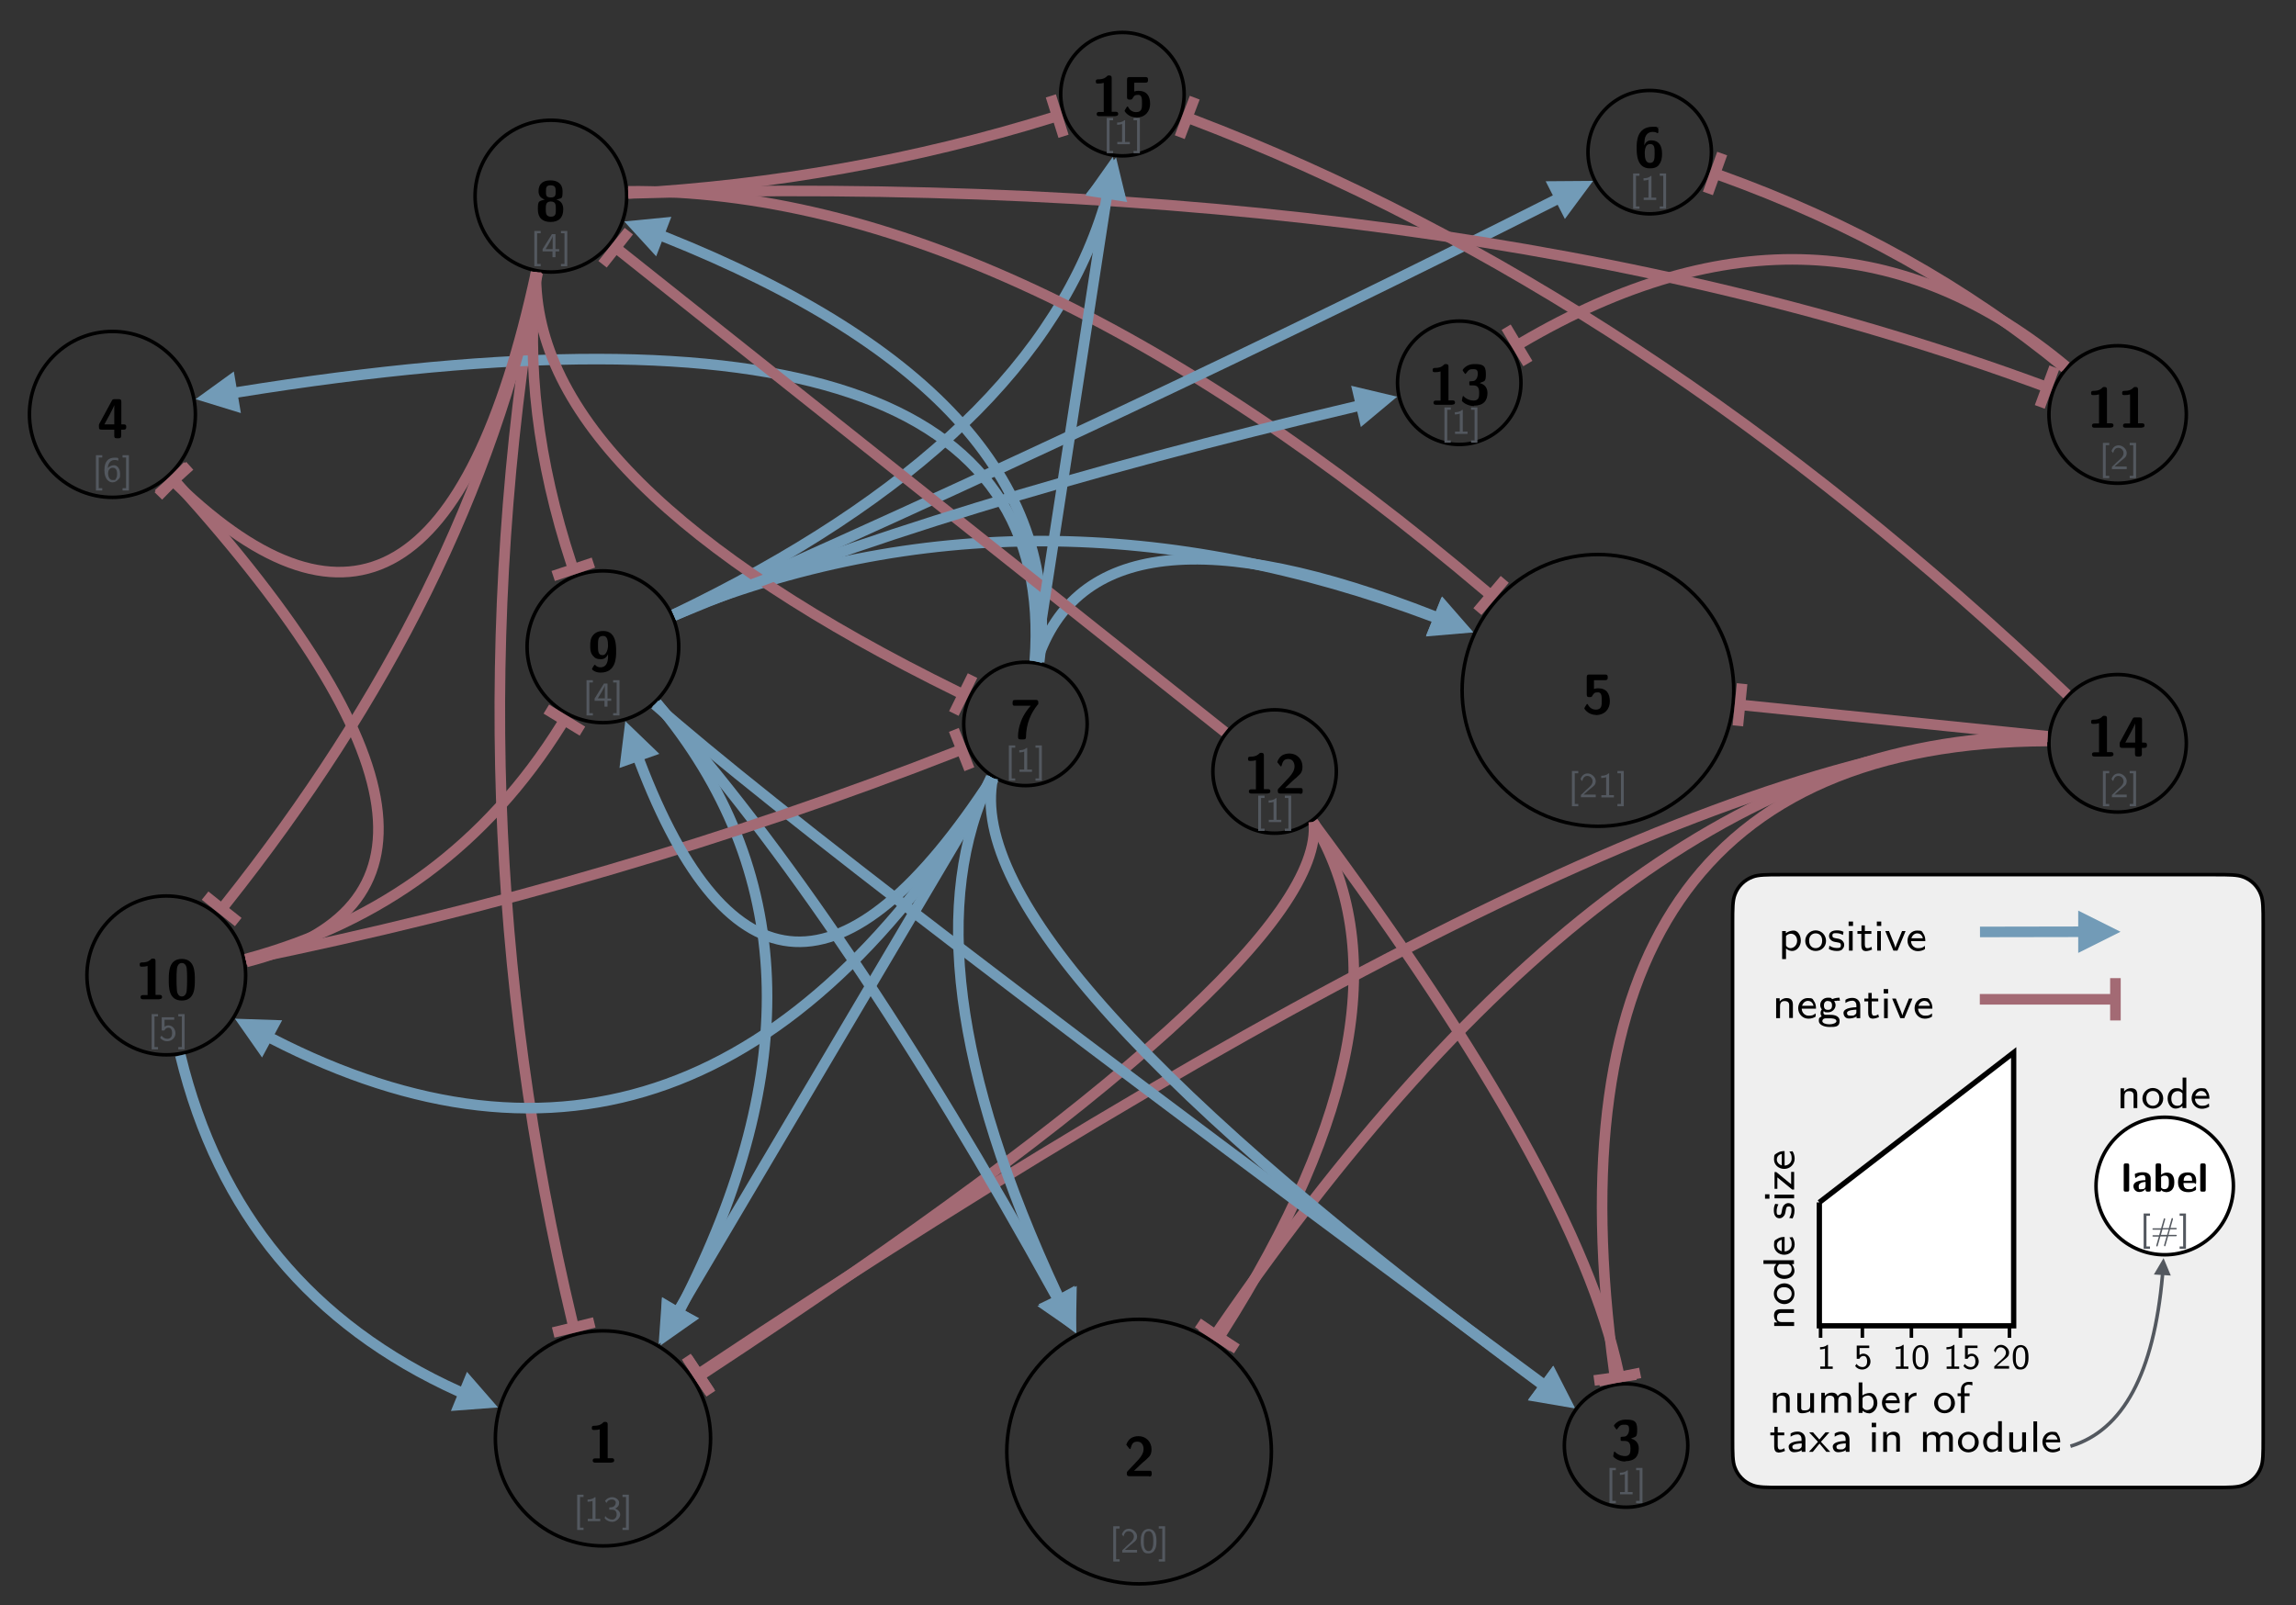 <?xml version="1.0" encoding="UTF-8"?>
<svg id="Layer_1" data-name="Layer 1" xmlns="http://www.w3.org/2000/svg" version="1.1" viewBox="0 0 1302 910.4">
  <rect x="0" y="0" width="1302" height="910.4" fill="#333333" stroke="none"/>
  <path d="M1010,496.1h245.9c8.1,0,12.9,0,16.2,1.3,4.7,1.7,8.3,5.4,10,10,1.3,3.2,1.3,8.1,1.3,16.2v292.6c0,8.1,0,12.9-1.3,16.2-1.7,4.7-5.4,8.3-10,10-3.2,1.3-8.1,1.3-16.2,1.3h-245.9c-8.1,0-12.9,0-16.2-1.3-4.7-1.7-8.3-5.4-10-10-1.3-3.2-1.3-8.1-1.3-16.2v-292.6c0-8.1,0-12.9,1.3-16.2,1.7-4.7,5.4-8.3,10-10,3.2-1.3,8.1-1.3,16.2-1.3Z" fill="#efefef" stroke-width="0"/>
  <path d="M1010,496.1h245.9c8.1,0,12.9,0,16.2,1.3,4.7,1.7,8.3,5.4,10,10,1.3,3.2,1.3,8.1,1.3,16.2v292.6c0,8.1,0,12.9-1.3,16.2-1.7,4.7-5.4,8.3-10,10-3.2,1.3-8.1,1.3-16.2,1.3h-245.9c-8.1,0-12.9,0-16.2-1.3-4.7-1.7-8.3-5.4-10-10-1.3-3.2-1.3-8.1-1.3-16.2v-292.6c0-8.1,0-12.9,1.3-16.2,1.7-4.7,5.4-8.3,10-10,3.2-1.3,8.1-1.3,16.2-1.3Z" fill="none" stroke="#000" stroke-width="2"/>
  <path d="M385.1,772.7c23.8,23.8,23.8,62.5,0,86.3-23.8,23.8-62.4,23.8-86.3,0s-23.8-62.5,0-86.3c23.8-23.8,62.4-23.8,86.3,0Z" fill="none" stroke="#000" stroke-width="2"/>
  <path d="M346.7,829.6h-9.1c-.4,0-1.5,0-1.5-1.2s1.1-1.2,1.5-1.2h2.5v-16.5c-.9.3-2,.4-3,.4s-1.5,0-1.5-1.2.8-1.2,1.4-1.2c3.2,0,4.4-1.2,5-1.8.4-.4.5-.4,1.2-.4,1.4,0,1.4.9,1.4,1.5v19.1h2.2c.4,0,1.5,0,1.5,1.2s-1.2,1.2-1.5,1.2Z" fill="#000" stroke-width="0"/>
  <path d="M699,770.3c29.3,29.3,29.3,76.8,0,106.1-29.3,29.3-76.8,29.3-106.1,0-29.3-29.3-29.3-76.8,0-106.1,29.3-29.3,76.8-29.3,106.1,0Z" fill="none" stroke="#000" stroke-width="2"/>
  <path d="M651.5,837.3h-11c-1.2,0-1.5-.4-1.5-1.5v-.3c0-.5,0-.6.3-.9l6.1-6.5c1.9-2,3.1-4.2,3.1-6.2s-1-4.2-3.5-4.2-3.1,1.3-3.8,3.6c0,.4-.2.6-.4.6s-.3-.1-.5-.4l-1.6-2c.6-2.1,2-3.3,2.3-3.5,1.5-1.2,3.4-1.4,4.5-1.4,4.7,0,7.5,3.5,7.5,7.4s-1.8,4.5-3.5,6.3c-.5.4-1.7,1.4-2.2,1.9l-4.2,4h7.4c.6,0,1.7,0,1.9,0,.7.3.7.9.7,1.4v.4c0,1.1-.3,1.5-1.5,1.5Z" fill="#000" stroke-width="0"/>
  <ellipse cx="922.1" cy="819.9" rx="35" ry="35" fill="none" stroke="#000" stroke-width="2"/>
  <path d="M921.7,829c-4.2,0-6.9-2.6-6.9-3s.4-2.2.4-2.2c0,0,0-.4.4-.4s.2,0,.4.3c2.1,2,4.5,2.2,5.5,2.2,2.9,0,3.1-2.1,3.1-4.3s-.4-4.3-3.3-4.3h-1.4c-.8,0-.9,0-.9-.9v-.6c0-.5,0-.7.2-.8,0,0,.7,0,1.1-.1,1,0,1.8-.1,2.5-1,1-1.2,1-2.8,1-3.2,0-1.6-.3-2.6-2.3-2.6s-2.7,0-4.3,2.3c-.2.2-.2.4-.4.4,0,0-.2,0-.5-.4l-.9-1.3s-.2-.3-.2-.5,2.1-3.4,6.5-3.4,6.7.4,6.7,5.5-.9,3.9-3.5,5.3c2.9.7,4.4,2.7,4.4,5.6,0,4.3-2.2,7.2-7.7,7.2Z" fill="#000" stroke-width="0"/>
  <path d="M97,201.8c18.4,18.4,18.4,48.2,0,66.5-18.4,18.4-48.1,18.4-66.5,0-18.4-18.4-18.4-48.2,0-66.5,18.4-18.4,48.1-18.4,66.5,0Z" fill="none" stroke="#000" stroke-width="2"/>
  <path d="M70,243.7h-1.3v3.4c0,1.1-.3,1.5-1.5,1.5h-.9c-1.3,0-1.5-.5-1.5-1.5v-3.4h-7.2c-1.3,0-1.5-.5-1.5-1.5v-.8c0-.6,0-.7.3-1.2l7.1-13.1c.4-.7.9-.7,1.5-.7h2.3c1.2,0,1.5.4,1.5,1.5v12.8h1.3c1.1,0,1.5.3,1.5,1.5s-.5,1.5-1.5,1.5ZM64.8,229.8h0c-.2.5-.4,1.5-5.6,10.9h5.6v-10.9Z" fill="#000" stroke-width="0"/>
  <path d="M960.6,337.1c30.1,30.1,30.1,78.9,0,109-30.1,30.1-78.8,30.1-108.9,0-30.1-30.1-30.1-78.9,0-109,30.1-30.1,78.8-30.1,108.9,0Z" fill="none" stroke="#000" stroke-width="2"/>
  <path d="M905.1,405.5c-4.6,0-6.7-3.5-6.7-3.7s.7-1.3,1.2-2.1c.2-.3.3-.4.5-.4s.3.2.4.4c1.3,2.5,3.5,2.8,4.4,2.8,3.4,0,3.4-2.4,3.4-4.9s0-4.9-2.1-4.9-2.4.6-3.2,1.9c-.4.8-.7.8-1.6.8s-1.6,0-1.6-1.5v-9.8c0-1.3.5-1.5,1.5-1.5h8.9c1.5,0,1.5.8,1.5,1.6s0,1.6-1.5,1.6h-6.3v5c.8-.3,1.5-.4,2.3-.4,4.9,0,6.7,3.1,6.7,7.4s-2.8,7.8-8,7.8Z" fill="#000" stroke-width="0"/>
  <ellipse cx="935.5" cy="86.3" rx="35" ry="35" fill="none" stroke="#000" stroke-width="2"/>
  <path d="M940.9,93.4c-1.3,1.5-2.8,2.1-5.3,2.1-7.5,0-7.5-8.3-7.5-11.6s0-12,9.2-12,1.2,0,2,.3c1.1.4,1.1.4,1.1,1.2v1.2c0,.5,0,.9-.4.9s-.3,0-.5-.2c-.8-.4-1.6-.5-2.2-.5-1.1,0-3.2.3-4.2,2.7-.5,1.3-.5,2-.7,4.9.9-1.9,2.1-2.8,3.9-2.8,6.2,0,6.2,6,6.2,7.8s-.2,4.3-1.9,6.2ZM935.7,81.7c-2.3,0-3,2.4-3,5.1s.4,5.6,2.9,5.6,2.7-2.1,2.7-5.3,0-5.4-2.6-5.4Z" fill="#000" stroke-width="0"/>
  <ellipse cx="581.5" cy="410.6" rx="35" ry="35" fill="none" stroke="#000" stroke-width="2"/>
  <path d="M588.5,399.6c-3.8,4.8-6.6,10.6-6.7,18.6,0,1.2-1,1.2-1.5,1.2h-1.5c-1.3,0-1.5-.5-1.5-1.5,0-1.6,0-9.7,7.2-17.6h-7.6c-.7,0-1.7,0-2,0-.7-.3-.7-.9-.7-1.4v-.4c0-1.5.6-1.5,2.2-1.5h11.1c1.3,0,1.3.9,1.3,1.6s0,.8-.3,1.2Z" fill="#000" stroke-width="0"/>
  <path d="M342.8,80.8c16.8,16.8,16.8,44.1,0,60.9s-44,16.8-60.8,0c-16.8-16.8-16.8-44.1,0-60.9,16.8-16.8,44-16.8,60.8,0Z" fill="none" stroke="#000" stroke-width="2"/>
  <path d="M312.3,125.9c-4.6,0-7.3-2.2-7.3-7.2s.6-4.5,3.9-5.5c-2.9-1-3.5-3-3.5-4.7,0-5,3.4-6.2,6.8-6.2s6.8,1.5,6.8,6.2-.4,3.7-3.5,4.7c2.6.7,3.9,2.6,3.9,5.5,0,4.8-2.5,7.2-7.3,7.2ZM312.3,114.3c-2.8,0-2.8,2.2-2.8,4.3s0,4.3,2.9,4.3,2.8-1.9,2.8-4.3,0-4.3-2.9-4.3ZM312.3,105.1c-2.5,0-2.7,1.2-2.7,3.4s0,3.5,2.8,3.5,2.7-1.6,2.7-3.5-.2-3.4-2.8-3.4Z" fill="#000" stroke-width="0"/>
  <path d="M372.3,336.4c16.8,16.8,16.8,44.1,0,60.9s-44,16.8-60.8,0c-16.8-16.8-16.8-44.1,0-60.9,16.8-16.8,44-16.8,60.8,0Z" fill="none" stroke="#000" stroke-width="2"/>
  <path d="M340.5,381.5c-3.1,0-4.8-1.7-4.8-2s.4-.9,1.1-2c.2-.3.2-.4.5-.4s.3,0,.4.3c.9.8,1.8,1.1,2.8,1.1,3.5,0,4.1-3.2,4.3-5.2,0-1.4,0-2,0-2.3-.4,1-1.5,2.9-3.9,2.9s-3.5-.5-4.8-2.1c-1.4-1.8-1.4-3.6-1.4-5.7s.2-4.1,1.6-5.8c1.7-2,3.8-2.4,5.8-2.4,7.3,0,7.3,8.1,7.3,11.5s0,12.1-8.8,12.1ZM342,360.7c-2.9,0-2.9,2.3-2.9,5.4s0,5.5,2.6,5.5,3.1-4.6,3.1-5.1c0-3.4-.5-5.8-2.7-5.8Z" fill="#000" stroke-width="0"/>
  <path d="M126.1,521.4c17.6,17.6,17.6,46.1,0,63.7s-46.1,17.6-63.6,0c-17.6-17.6-17.6-46.1,0-63.7,17.6-17.6,46.1-17.6,63.6,0Z" fill="none" stroke="#000" stroke-width="2"/>
  <g>
    <path d="M90.3,566.8h-9.1c-.4,0-1.5,0-1.5-1.2s1.1-1.2,1.5-1.2h2.5v-16.5c-.9.3-2,.4-3,.4s-1.5,0-1.5-1.2.8-1.2,1.4-1.2c3.2,0,4.4-1.2,5-1.8.4-.4.5-.4,1.2-.4,1.4,0,1.4.9,1.4,1.5v19.1h2.2c.4,0,1.5,0,1.5,1.2s-1.2,1.2-1.5,1.2Z" fill="#000" stroke-width="0"/>
    <path d="M103.1,567.5c-7.4,0-7.4-7.3-7.4-11.7s0-11.9,7.4-11.9,7.4,7.6,7.4,11.9,0,11.7-7.4,11.7ZM105.9,549.5c0-.6-.5-3.3-2.8-3.3s-2.8,2.8-2.8,3.7c-.2,1.6-.2,3.6-.2,5.5s0,4.3.2,6c0,.9.4,3.8,2.8,3.8s2.8-2.9,2.8-3.7c.2-1.8.2-4.3.2-6.1s0-4.2-.2-5.9Z" fill="#000" stroke-width="0"/>
  </g>
  <path d="M1228.4,207.5c15.2,15.2,15.2,39.9,0,55.2-15.2,15.2-39.9,15.2-55.1,0-15.2-15.2-15.2-39.9,0-55.2,15.2-15.2,39.9-15.2,55.1,0Z" fill="none" stroke="#000" stroke-width="2"/>
  <g>
    <path d="M1196.9,242.6h-9.1c-.4,0-1.5,0-1.5-1.2s1.1-1.2,1.5-1.2h2.5v-16.5c-.9.3-2,.4-3,.4s-1.5,0-1.5-1.2.8-1.2,1.4-1.2c3.2,0,4.4-1.2,5-1.8.4-.4.5-.4,1.2-.4,1.4,0,1.4.9,1.4,1.5v19.1h2.2c.4,0,1.5,0,1.5,1.2s-1.2,1.2-1.5,1.2Z" fill="#000" stroke-width="0"/>
    <path d="M1214.5,242.6h-9.1c-.4,0-1.5,0-1.5-1.2s1.1-1.2,1.5-1.2h2.5v-16.5c-.9.3-2,.4-3,.4s-1.5,0-1.5-1.2.8-1.2,1.4-1.2c3.2,0,4.4-1.2,5-1.8.4-.4.5-.4,1.2-.4,1.4,0,1.4.9,1.4,1.5v19.1h2.2c.4,0,1.5,0,1.5,1.2s-1.2,1.2-1.5,1.2Z" fill="#000" stroke-width="0"/>
  </g>
  <ellipse cx="636.5" cy="53.4" rx="35" ry="35" fill="none" stroke="#000" stroke-width="2"/>
  <g>
    <path d="M632.5,65.9h-9.1c-.4,0-1.5,0-1.5-1.2s1.1-1.2,1.5-1.2h2.5v-16.5c-.9.3-2,.4-3,.4s-1.5,0-1.5-1.2.8-1.2,1.4-1.2c3.2,0,4.4-1.2,5-1.8.4-.4.5-.4,1.2-.4,1.4,0,1.4.9,1.4,1.5v19.1h2.2c.4,0,1.5,0,1.5,1.2s-1.2,1.2-1.5,1.2Z" fill="#000" stroke-width="0"/>
    <path d="M644.4,66.6c-4.6,0-6.7-3.5-6.7-3.7s.7-1.3,1.2-2.1c.2-.3.3-.4.5-.4s.3.2.4.4c1.3,2.5,3.5,2.8,4.4,2.8,3.4,0,3.4-2.4,3.4-4.9s0-4.9-2.1-4.9-2.4.6-3.2,1.9c-.4.8-.7.8-1.6.8s-1.6,0-1.6-1.5v-9.8c0-1.3.5-1.5,1.5-1.5h8.9c1.5,0,1.5.8,1.5,1.6s0,1.6-1.5,1.6h-6.3v5c.8-.3,1.5-.4,2.3-.4,4.9,0,6.7,3.1,6.7,7.4s-2.8,7.8-8,7.8Z" fill="#000" stroke-width="0"/>
  </g>
  <path d="M1228.4,394c15.2,15.2,15.2,39.9,0,55.2-15.2,15.2-39.9,15.2-55.1,0-15.2-15.2-15.2-39.9,0-55.2,15.2-15.2,39.9-15.2,55.1,0Z" fill="none" stroke="#000" stroke-width="2"/>
  <g>
    <path d="M1196.9,429.1h-9.1c-.4,0-1.5,0-1.5-1.2s1.1-1.2,1.5-1.2h2.5v-16.5c-.9.3-2,.4-3,.4s-1.5,0-1.5-1.2.8-1.2,1.4-1.2c3.2,0,4.4-1.2,5-1.8.4-.4.5-.4,1.2-.4,1.4,0,1.4.9,1.4,1.5v19.1h2.2c.4,0,1.5,0,1.5,1.2s-1.2,1.2-1.5,1.2Z" fill="#000" stroke-width="0"/>
    <path d="M1215.9,424.2h-1.3v3.4c0,1.1-.3,1.5-1.5,1.5h-.9c-1.3,0-1.5-.5-1.5-1.5v-3.4h-7.2c-1.3,0-1.5-.5-1.5-1.5v-.8c0-.6,0-.7.3-1.2l7.1-13.1c.4-.7.9-.7,1.5-.7h2.3c1.2,0,1.5.4,1.5,1.5v12.8h1.3c1.1,0,1.5.3,1.5,1.5s-.5,1.5-1.5,1.5ZM1210.8,410.3h0c-.2.5-.4,1.5-5.6,10.9h5.6v-10.9Z" fill="#000" stroke-width="0"/>
  </g>
  <ellipse cx="722.8" cy="437.6" rx="35" ry="35" fill="none" stroke="#000" stroke-width="2"/>
  <g>
    <path d="M718.8,450.1h-9.1c-.4,0-1.5,0-1.5-1.2s1.1-1.2,1.5-1.2h2.5v-16.5c-.9.3-2,.4-3,.4s-1.5,0-1.5-1.2.8-1.2,1.4-1.2c3.2,0,4.4-1.2,5-1.8.4-.4.5-.4,1.2-.4,1.4,0,1.4.9,1.4,1.5v19.1h2.2c.4,0,1.5,0,1.5,1.2s-1.2,1.2-1.5,1.2Z" fill="#000" stroke-width="0"/>
    <path d="M737.1,450.1h-11c-1.2,0-1.5-.4-1.5-1.5v-.3c0-.5,0-.6.3-.9l6.1-6.5c1.9-2,3.1-4.2,3.1-6.2s-1-4.2-3.5-4.2-3.1,1.3-3.8,3.6c0,.4-.2.6-.4.6s-.3-.1-.5-.4l-1.6-2c.6-2.1,2-3.3,2.3-3.5,1.5-1.2,3.4-1.4,4.5-1.4,4.7,0,7.5,3.5,7.5,7.4s-1.8,4.5-3.5,6.3c-.5.4-1.7,1.4-2.2,1.9l-4.2,4h7.4c.6,0,1.7,0,1.9,0,.7.3.7.9.7,1.4v.4c0,1.1-.3,1.5-1.5,1.5Z" fill="#000" stroke-width="0"/>
  </g>
  <ellipse cx="827.5" cy="217.1" rx="35" ry="35" fill="none" stroke="#000" stroke-width="2"/>
  <g>
    <path d="M823.5,229.6h-9.1c-.4,0-1.5,0-1.5-1.2s1.1-1.2,1.5-1.2h2.5v-16.5c-.9.3-2,.4-3,.4s-1.5,0-1.5-1.2.8-1.2,1.4-1.2c3.2,0,4.4-1.2,5-1.8.4-.4.5-.4,1.2-.4,1.4,0,1.4.9,1.4,1.5v19.1h2.2c.4,0,1.5,0,1.5,1.2s-1.2,1.2-1.5,1.2Z" fill="#000" stroke-width="0"/>
    <path d="M835.9,230.3c-4.2,0-6.9-2.6-6.9-3s.4-2.2.4-2.2c0,0,0-.4.4-.4s.2,0,.4.3c2.1,2,4.5,2.2,5.5,2.2,2.9,0,3.1-2.1,3.1-4.3s-.4-4.3-3.3-4.3h-1.4c-.8,0-.9,0-.9-.9v-.6c0-.5,0-.7.2-.8,0,0,.7,0,1.1-.1,1,0,1.8-.1,2.5-1,1-1.2,1-2.8,1-3.2,0-1.6-.3-2.6-2.3-2.6s-2.7,0-4.3,2.3c-.2.2-.2.4-.4.4,0,0-.2,0-.5-.4l-.9-1.3s-.2-.3-.2-.5,2.1-3.4,6.5-3.4,6.7.4,6.7,5.5-.9,3.9-3.5,5.3c2.9.7,4.4,2.7,4.4,5.6,0,4.3-2.2,7.2-7.7,7.2Z" fill="#000" stroke-width="0"/>
  </g>
  <polyline points="384.2 744.4 385.7 741.8 563.2 441.6" fill="none" stroke="#729bb7" stroke-width="6"/>
  <polygon points="375.4 735.7 373.5 762.4 396 747.9 375.4 735.7" fill="#729bb7" stroke-width="0"/>
  <path d="M628.2,109.7l-.7,2.9c-26,91.3-107.9,170-245.5,236" fill="none" stroke="#729bb7" stroke-width="6"/>
  <polygon points="639.2 115.4 632.9 89.3 615.8 110 639.2 115.4" fill="#729bb7" stroke-width="0"/>
  <path d="M325.3,752.8l-.7-2.9c-47-196.7-53.8-395.2-20.2-595.3" fill="none" stroke="#a36a74" stroke-width="6"/>
  <line x1="313.7" y1="755.8" x2="337" y2="750.1" fill="none" stroke="#a36a74" stroke-miterlimit="10" stroke-width="6"/>
  <path d="M972.7,98.5l2.8,1c74.4,26.8,139.5,63.2,195.4,109.2" fill="none" stroke="#a36a74" stroke-width="6"/>
  <line x1="976.6" y1="87.1" x2="968.5" y2="109.7" fill="none" stroke="#a36a74" stroke-miterlimit="10" stroke-width="6"/>
  <path d="M384.6,744.6l1.4-2.6c69.6-135.1,65-249.5-13.6-343.3" fill="none" stroke="#729bb7" stroke-width="6"/>
  <polygon points="375.4 736.3 374.6 763.1 396.5 747.7 375.4 736.3" fill="#729bb7" stroke-width="0"/>
  <path d="M263,790.3l-2.8-1.1c-83.6-37.8-136.3-101.4-157.9-190.6" fill="none" stroke="#729bb7" stroke-width="6"/>
  <polygon points="255.7 800.3 282.4 798.3 264.8 778.1 255.7 800.3" fill="#729bb7" stroke-width="0"/>
  <path d="M396.7,780.4l2.5-1.6c236-155.1,351.3-259.3,345.8-312.7" fill="none" stroke="#a36a74" stroke-width="6"/>
  <line x1="389.9" y1="770.5" x2="403.1" y2="790.5" fill="none" stroke="#a36a74" stroke-miterlimit="10" stroke-width="6"/>
  <path d="M396.1,779.4l2.5-1.7c361.4-240.8,615.6-360.7,762.5-359.8" fill="none" stroke="#a36a74" stroke-width="6"/>
  <line x1="389.2" y1="769.5" x2="402.5" y2="789.5" fill="none" stroke="#a36a74" stroke-miterlimit="10" stroke-width="6"/>
  <path d="M601,737.3l-1.3-2.7c-59.1-126.8-71.6-224.7-37.7-293.7" fill="none" stroke="#729bb7" stroke-width="6"/>
  <polygon points="588.9 739.8 610.1 756.3 610.6 729.4 588.9 739.8" fill="#729bb7" stroke-width="0"/>
  <path d="M600.3,737.7l-1.4-2.6c-79.7-144.5-155.3-256.6-226.7-336.2" fill="none" stroke="#729bb7" stroke-width="6"/>
  <polygon points="588.3 740.8 610.4 756.1 609.4 729.3 588.3 740.8" fill="#729bb7" stroke-width="0"/>
  <path d="M691.4,758.4l1.6-2.5c77.5-121.9,94.7-218.5,51.6-289.7" fill="none" stroke="#a36a74" stroke-width="6"/>
  <line x1="681.2" y1="752.1" x2="701.4" y2="765.1" fill="none" stroke="#a36a74" stroke-miterlimit="10" stroke-width="6"/>
  <path d="M689.3,757l1.7-2.5c156.6-228.1,313.3-340.2,470-336.4" fill="none" stroke="#a36a74" stroke-width="6"/>
  <line x1="679.3" y1="750.4" x2="699.1" y2="763.9" fill="none" stroke="#a36a74" stroke-miterlimit="10" stroke-width="6"/>
  <path d="M875.9,786.3l-2.4-1.8c-220.5-162.7-324-277-310.5-343.1" fill="none" stroke="#729bb7" stroke-width="6"/>
  <polygon points="866.4 794.3 892.8 798.8 880.6 774.9 866.4 794.3" fill="#729bb7" stroke-width="0"/>
  <path d="M876.2,786l-2.4-1.8c-270.9-200-438.4-328.1-502.5-384.6" fill="none" stroke="#729bb7" stroke-width="6"/>
  <polygon points="866.6 793.9 893.1 798.5 880.9 774.6 866.6 793.9" fill="#729bb7" stroke-width="0"/>
  <path d="M918.3,780.8l-.6-2.9c-15.7-73.5-73.4-177.3-173.2-311.5" fill="none" stroke="#a36a74" stroke-width="6"/>
  <line x1="906.6" y1="783.4" x2="930.1" y2="778.7" fill="none" stroke="#a36a74" stroke-miterlimit="10" stroke-width="6"/>
  <path d="M915.8,781.1l-.4-3c-32.4-237.5,49.4-356.7,245.5-357.8" fill="none" stroke="#a36a74" stroke-width="6"/>
  <line x1="904" y1="783" x2="927.7" y2="779.7" fill="none" stroke="#a36a74" stroke-miterlimit="10" stroke-width="6"/>
  <path d="M131.7,223l3-.5c312.8-50.4,463.5.4,452.1,152.4" fill="none" stroke="#729bb7" stroke-width="6"/>
  <polygon points="132.6 210.7 110.9 226.4 136.6 234.3 132.6 210.7" fill="#729bb7" stroke-width="0"/>
  <path d="M98.8,272.4l2,2.2c137.4,152.3,150.4,242.6,38.9,271" fill="none" stroke="#a36a74" stroke-width="6"/>
  <line x1="107.6" y1="264.2" x2="89.8" y2="280.3" fill="none" stroke="#a36a74" stroke-miterlimit="10" stroke-width="6"/>
  <path d="M98.3,272.9l2.1,2.1c98,94.2,165.9,54,203.6-120.5" fill="none" stroke="#a36a74" stroke-width="6"/>
  <line x1="106.5" y1="264.2" x2="89.8" y2="281.3" fill="none" stroke="#a36a74" stroke-miterlimit="10" stroke-width="6"/>
  <path d="M816,350.6l-2.8-1.1c-128.2-50.4-203.3-41.8-225.3,25.7" fill="none" stroke="#729bb7" stroke-width="6"/>
  <polygon points="808.7 360.5 835.4 358.5 817.8 338.3 808.7 360.5" fill="#729bb7" stroke-width="0"/>
  <path d="M845.4,337.6l-2.3-1.9c-180-152.7-342.3-228.5-486.9-227.2" fill="none" stroke="#a36a74" stroke-width="6"/>
  <line x1="837.8" y1="346.9" x2="853.3" y2="328.6" fill="none" stroke="#a36a74" stroke-miterlimit="10" stroke-width="6"/>
  <path d="M815.8,351l-2.8-1.1c-151.1-56.9-294.7-57.3-431-1.3" fill="none" stroke="#729bb7" stroke-width="6"/>
  <polygon points="808.6 361 835.4 358.7 817.4 338.7 808.6 361" fill="#729bb7" stroke-width="0"/>
  <polyline points="986.9 399.8 989.9 400.1 1161.1 417.6" fill="none" stroke="#a36a74" stroke-width="6"/>
  <line x1="987.9" y1="387.8" x2="985.5" y2="411.7" fill="none" stroke="#a36a74" stroke-miterlimit="10" stroke-width="6"/>
  <path d="M884.6,112.1l-2.7,1.4c-161.9,81.7-328.5,160.3-499.7,235.7" fill="none" stroke="#729bb7" stroke-width="6"/>
  <polygon points="887.4 124.2 903.4 102.6 876.5 102.8 887.4 124.2" fill="#729bb7" stroke-width="0"/>
  <path d="M673.4,66.7l2.8,1.1c169.9,64.7,335.2,173.4,495.9,326.1" fill="none" stroke="#a36a74" stroke-width="6"/>
  <line x1="677.5" y1="55.4" x2="669" y2="77.8" fill="none" stroke="#a36a74" stroke-miterlimit="10" stroke-width="6"/>
  <path d="M546,393.8l-2.7-1.3c-160.7-78.9-240.5-158.3-239.4-238.1" fill="none" stroke="#a36a74" stroke-width="6"/>
  <line x1="540.9" y1="404.7" x2="551.5" y2="383.2" fill="none" stroke="#a36a74" stroke-miterlimit="10" stroke-width="6"/>
  <path d="M545.1,425.2l-2.8,1.1c-128.2,50.2-262.5,89.5-402.9,118.1" fill="none" stroke="#a36a74" stroke-width="6"/>
  <line x1="549.7" y1="436.3" x2="540.9" y2="414" fill="none" stroke="#a36a74" stroke-miterlimit="10" stroke-width="6"/>
  <path d="M373.6,133.1l2.8,1.1c154.6,61.7,225.6,142.1,212.9,241.2" fill="none" stroke="#729bb7" stroke-width="6"/>
  <polygon points="380.7 123 354 125.6 372.1 145.4 380.7 123" fill="#729bb7" stroke-width="0"/>
  <polyline points="349.3 140.6 351.7 142.5 694.6 415.2" fill="none" stroke="#a36a74" stroke-width="6"/>
  <line x1="356.6" y1="131.1" x2="341.7" y2="149.9" fill="none" stroke="#a36a74" stroke-miterlimit="10" stroke-width="6"/>
  <path d="M361.6,428.8l1,2.8c50.8,133.5,117.5,136.7,200.1,9.7" fill="none" stroke="#729bb7" stroke-width="6"/>
  <polygon points="373.9 427.6 354.6 409 351.3 435.6 373.9 427.6" fill="#729bb7" stroke-width="0"/>
  <path d="M325.1,322.7l-1-2.8c-19.2-58.4-25.8-113.5-19.9-165.4" fill="none" stroke="#a36a74" stroke-width="6"/>
  <line x1="313.7" y1="326.7" x2="336.5" y2="319.1" fill="none" stroke="#a36a74" stroke-miterlimit="10" stroke-width="6"/>
  <path d="M319.9,408.6l-1.6,2.6c-42.1,67.6-101.7,111.9-179,132.8" fill="none" stroke="#a36a74" stroke-width="6"/>
  <line x1="330.3" y1="414.7" x2="309.8" y2="402.2" fill="none" stroke="#a36a74" stroke-miterlimit="10" stroke-width="6"/>
  <path d="M151.7,587.8l2.6,1.4c162.2,83.4,298.6,34.2,409.2-147.5" fill="none" stroke="#729bb7" stroke-width="6"/>
  <polygon points="160 578.7 133.2 577.8 148.6 599.8 160 578.7" fill="#729bb7" stroke-width="0"/>
  <path d="M125.8,515.4l1.9-2.3c93.2-117.2,152.3-236.7,177.2-358.4" fill="none" stroke="#a36a74" stroke-width="6"/>
  <line x1="116.3" y1="508" x2="135.1" y2="523" fill="none" stroke="#a36a74" stroke-miterlimit="10" stroke-width="6"/>
  <path d="M1160.6,219.5l-2.8-1c-221.7-81.7-488.8-118-801.5-108.8" fill="none" stroke="#a36a74" stroke-width="6"/>
  <line x1="1156.7" y1="230.8" x2="1165" y2="208.3" fill="none" stroke="#a36a74" stroke-miterlimit="10" stroke-width="6"/>
  <path d="M771.9,229.8l-2.9.7c-157.5,37.1-286.4,76.6-386.7,118.6" fill="none" stroke="#729bb7" stroke-width="6"/>
  <polygon points="771.7 242.2 792.3 225 766.2 218.8 771.7 242.2" fill="#729bb7" stroke-width="0"/>
  <path d="M860.4,195.8l2.6-1.5c114.6-67.2,217.4-62.6,308.7,13.6" fill="none" stroke="#a36a74" stroke-width="6"/>
  <line x1="854.1" y1="185.6" x2="866.4" y2="206.2" fill="none" stroke="#a36a74" stroke-miterlimit="10" stroke-width="6"/>
  <polyline points="627.8 109.8 627.4 112.8 587 375" fill="none" stroke="#729bb7" stroke-width="6"/>
  <polygon points="639.2 114.6 631 89 615.5 110.9 639.2 114.6" fill="#729bb7" stroke-width="0"/>
  <path d="M599.3,65.9l-2.9.9c-77.2,23.9-157.2,38.2-240.1,42.9" fill="none" stroke="#a36a74" stroke-width="6"/>
  <line x1="603.1" y1="77.3" x2="595.9" y2="54.4" fill="none" stroke="#a36a74" stroke-miterlimit="10" stroke-width="6"/>
  <g>
    <path d="M631.3,885.7v-20h3.6v1.3h-2v17.4h2v1.3h-3.6Z" fill="#53585f" stroke-width="0"/>
    <path d="M636.4,880.7v-1.4c.6-.5,2-1.8,2.5-2.4.4-.4,1.5-1.3,1.9-1.7,1.2-1.1,2.2-2.1,2.2-3.7s-1.3-3-3-3-2.4,1.3-2.9,3l-.9-1.2c.7-2,2-3.2,4.1-3.2s4.5,2.1,4.5,4.3-1.2,2.8-2.1,3.6c-.4.3-1.4,1.1-1.7,1.4l-3.1,2.7h2.3c.2,0,.5,0,.7,0h3.9v1.5h-8.5Z" fill="#53585f" stroke-width="0"/>
    <path d="M655,878.7c-.6,1.3-1.7,2.4-3.7,2.4s-2.7-.5-3.5-2.1c-.8-1.5-.9-3.3-.9-4.8s0-3.4,1-5c1-1.7,2.6-2,3.5-2s2.5.3,3.5,2.1c.9,1.6.9,4,.9,4.9s0,3.1-.8,4.5ZM651.3,868.5c-2.7,0-2.7,3.6-2.7,5.5s0,2.7.4,3.9c.5,1.4,1.5,1.9,2.3,1.9s1.7-.3,2.2-1.8c.5-1.3.5-2.8.5-4.1s0-5.5-2.7-5.5Z" fill="#53585f" stroke-width="0"/>
    <path d="M657.1,885.7v-1.3h2v-17.4h-2v-1.3h3.6v20h-3.6Z" fill="#53585f" stroke-width="0"/>
  </g>
  <g>
    <path d="M891.4,457.3v-20h3.6v1.3h-2v17.4h2v1.3h-3.6Z" fill="#53585f" stroke-width="0"/>
    <path d="M896.5,452.3v-1.4c.6-.5,2-1.8,2.5-2.4.4-.4,1.5-1.3,1.9-1.7,1.2-1.1,2.2-2.1,2.2-3.7s-1.3-3-3-3-2.4,1.3-2.9,3l-.9-1.2c.7-2,2-3.2,4.1-3.2s4.5,2.1,4.5,4.3-1.2,2.8-2.1,3.6c-.4.3-1.4,1.1-1.7,1.4l-3.1,2.7h2.3c.2,0,.5,0,.7,0h3.9v1.5h-8.5Z" fill="#53585f" stroke-width="0"/>
    <path d="M908.1,452.3v-1.3h2.7v-10.2c-1,.4-2,.4-2.8.5v-1.3c1.2,0,2.8-.1,4.1-1.3h.4v12.3h2.7v1.3h-7.1Z" fill="#53585f" stroke-width="0"/>
    <path d="M917.2,457.3v-1.3h2v-17.4h-2v-1.3h3.6v20h-3.6Z" fill="#53585f" stroke-width="0"/>
  </g>
  <g>
    <path d="M819.1,251.1v-20h3.6v1.3h-2v17.4h2v1.3h-3.6Z" fill="#53585f" stroke-width="0"/>
    <path d="M825.1,246.1v-1.3h2.7v-10.2c-1,.4-2,.4-2.8.5v-1.3c1.2,0,2.8-.1,4.1-1.3h.4v12.3h2.7v1.3h-7.1Z" fill="#53585f" stroke-width="0"/>
    <path d="M834.2,251.1v-1.3h2v-17.4h-2v-1.3h3.6v20h-3.6Z" fill="#53585f" stroke-width="0"/>
  </g>
  <g>
    <path d="M327.3,867.8v-20h3.6v1.3h-2v17.4h2v1.3h-3.6Z" fill="#53585f" stroke-width="0"/>
    <path d="M333.3,862.8v-1.3h2.7v-10.2c-1,.4-2,.4-2.8.5v-1.3c1.2,0,2.8-.1,4.1-1.3h.4v12.3h2.7v1.3h-7.1Z" fill="#53585f" stroke-width="0"/>
    <path d="M347.2,863.2c-1.6,0-3.2-.7-4.3-2l.3-1.3c1,1.3,2.6,2,4,2s2.5-1.2,2.5-2.8-.7-2.8-2.6-2.8h-1.6v-1.3c1.3-.1,1.4-.1,1.5-.1,1.5-.3,2.2-1.6,2.2-2.6s-.9-1.8-2.1-1.8-2.4.4-3.2,2l-.8-1.2c.8-1.2,2.3-2.1,4.1-2.1s3.9,1.4,3.9,3.1-.8,2.6-2.3,3.4c1.6.5,2.9,1.8,2.9,3.4s-1.9,4.1-4.5,4.1Z" fill="#53585f" stroke-width="0"/>
    <path d="M353,867.8v-1.3h2v-17.4h-2v-1.3h3.6v20h-3.6Z" fill="#53585f" stroke-width="0"/>
  </g>
  <g>
    <path d="M912.7,852.6v-20h3.6v1.3h-2v17.4h2v1.3h-3.6Z" fill="#53585f" stroke-width="0"/>
    <path d="M918.7,847.6v-1.3h2.7v-10.2c-1,.4-2,.4-2.8.5v-1.3c1.2,0,2.8-.1,4.1-1.3h.4v12.3h2.7v1.3h-7.1Z" fill="#53585f" stroke-width="0"/>
    <path d="M927.8,852.6v-1.3h2v-17.4h-2v-1.3h3.6v20h-3.6Z" fill="#53585f" stroke-width="0"/>
  </g>
  <g>
    <path d="M54.4,278.2v-20h3.6v1.3h-2v17.4h2v1.3h-3.6Z" fill="#53585f" stroke-width="0"/>
    <path d="M66.8,272.2c-.6.6-1.5,1.4-3.1,1.4s-4.5-1.5-4.5-6.9,2.6-7.1,5.7-7.1,1.1,0,2.2.4v1.3c-1-.4-1.8-.4-2.2-.4-2.2,0-3.6,1.9-3.8,4.6.6-.6,1.6-1.6,3.6-1.6s3.4,2.2,3.4,4.8,0,2.1-1.3,3.5ZM63.9,265.3c-1.8,0-2.6,1.7-2.6,3,0,0,0,.4,0,.5.1.9.4,3.5,2.6,3.5s1.5-.4,2-1.1c.5-.8.5-1.7.5-2.4s0-3.5-2.4-3.5Z" fill="#53585f" stroke-width="0"/>
    <path d="M69.5,278.2v-1.3h2v-17.4h-2v-1.3h3.6v20h-3.6Z" fill="#53585f" stroke-width="0"/>
  </g>
  <g>
    <path d="M926.1,118.4v-20h3.6v1.3h-2v17.4h2v1.3h-3.6Z" fill="#53585f" stroke-width="0"/>
    <path d="M932.1,113.4v-1.3h2.7v-10.2c-1,.4-2,.4-2.8.5v-1.3c1.2,0,2.8-.1,4.1-1.3h.4v12.3h2.7v1.3h-7.1Z" fill="#53585f" stroke-width="0"/>
    <path d="M941.2,118.4v-1.3h2v-17.4h-2v-1.3h3.6v20h-3.6Z" fill="#53585f" stroke-width="0"/>
  </g>
  <g>
    <path d="M572.1,442.8v-20h3.6v1.3h-2v17.4h2v1.3h-3.6Z" fill="#53585f" stroke-width="0"/>
    <path d="M578.1,437.8v-1.3h2.7v-10.2c-1,.4-2,.4-2.8.5v-1.3c1.2,0,2.8-.1,4.1-1.3h.4v12.3h2.7v1.3h-7.1Z" fill="#53585f" stroke-width="0"/>
    <path d="M587.2,442.8v-1.3h2v-17.4h-2v-1.3h3.6v20h-3.6Z" fill="#53585f" stroke-width="0"/>
  </g>
  <g>
    <path d="M303,151v-20h3.6v1.3h-2v17.4h2v1.3h-3.6Z" fill="#53585f" stroke-width="0"/>
    <path d="M315,142.6v3.3h-1.7v-3.3h-5.6v-1.3l5.3-8.5h2v8.5h2.1v1.3h-2.1ZM313.4,133.8c0,1.2-3.4,6.5-4,7.5h4v-7.5Z" fill="#53585f" stroke-width="0"/>
    <path d="M318.1,151v-1.3h2v-17.4h-2v-1.3h3.6v20h-3.6Z" fill="#53585f" stroke-width="0"/>
  </g>
  <g>
    <path d="M332.6,405.8v-20h3.6v1.3h-2v17.4h2v1.3h-3.6Z" fill="#53585f" stroke-width="0"/>
    <path d="M344.5,397.5v3.3h-1.7v-3.3h-5.6v-1.3l5.3-8.5h2v8.5h2.1v1.3h-2.1ZM343,388.6c0,1.2-3.4,6.5-4,7.5h4v-7.5Z" fill="#53585f" stroke-width="0"/>
    <path d="M347.7,405.8v-1.3h2v-17.4h-2v-1.3h3.6v20h-3.6Z" fill="#53585f" stroke-width="0"/>
  </g>
  <g>
    <path d="M86,595.2v-20h3.6v1.3h-2v17.4h2v1.3h-3.6Z" fill="#53585f" stroke-width="0"/>
    <path d="M94.8,590.6c-1.6,0-3.1-.7-4-2l.8-1.2c.7,1.1,2,1.8,3.3,1.8s2.7-.6,2.7-3.2-1.2-3.1-2.1-3.1-1.8.5-2.3,1.6h-1.5v-7.5h7.1v1.4h-5.5v4c.6-.5,1.4-.8,2.2-.8,2.2,0,4,2,4,4.5s-2.1,4.5-4.7,4.5Z" fill="#53585f" stroke-width="0"/>
    <path d="M101.1,595.2v-1.3h2v-17.4h-2v-1.3h3.6v20h-3.6Z" fill="#53585f" stroke-width="0"/>
  </g>
  <g>
    <path d="M1192.5,271.2v-20h3.6v1.3h-2v17.4h2v1.3h-3.6Z" fill="#53585f" stroke-width="0"/>
    <path d="M1197.6,266.2v-1.4c.6-.5,2-1.8,2.5-2.4.4-.4,1.5-1.3,1.9-1.7,1.2-1.1,2.2-2.1,2.2-3.7s-1.3-3-3-3-2.4,1.3-2.9,3l-.9-1.2c.7-2,2-3.2,4.1-3.2s4.5,2.1,4.5,4.3-1.2,2.8-2.1,3.6c-.4.3-1.4,1.1-1.7,1.4l-3.1,2.7h2.3c.2,0,.5,0,.7,0h3.9v1.5h-8.5Z" fill="#53585f" stroke-width="0"/>
    <path d="M1207.7,271.2v-1.3h2v-17.4h-2v-1.3h3.6v20h-3.6Z" fill="#53585f" stroke-width="0"/>
  </g>
  <g>
    <path d="M713.5,471.3v-20h3.6v1.3h-2v17.4h2v1.3h-3.6Z" fill="#53585f" stroke-width="0"/>
    <path d="M719.5,466.3v-1.3h2.7v-10.2c-1,.4-2,.4-2.8.5v-1.3c1.2,0,2.8-.1,4.1-1.3h.4v12.3h2.7v1.3h-7.1Z" fill="#53585f" stroke-width="0"/>
    <path d="M728.6,471.3v-1.3h2v-17.4h-2v-1.3h3.6v20h-3.6Z" fill="#53585f" stroke-width="0"/>
  </g>
  <g>
    <path d="M627.6,86.9v-20h3.6v1.3h-2v17.4h2v1.3h-3.6Z" fill="#53585f" stroke-width="0"/>
    <path d="M633.6,81.8v-1.3h2.7v-10.2c-1,.4-2,.4-2.8.5v-1.3c1.2,0,2.8-.1,4.1-1.3h.4v12.3h2.7v1.3h-7.1Z" fill="#53585f" stroke-width="0"/>
    <path d="M642.8,86.9v-1.3h2v-17.4h-2v-1.3h3.6v20h-3.6Z" fill="#53585f" stroke-width="0"/>
  </g>
  <g>
    <path d="M1192.5,457.3v-20h3.6v1.3h-2v17.4h2v1.3h-3.6Z" fill="#53585f" stroke-width="0"/>
    <path d="M1197.6,452.3v-1.4c.6-.5,2-1.8,2.5-2.4.4-.4,1.5-1.3,1.9-1.7,1.2-1.1,2.2-2.1,2.2-3.7s-1.3-3-3-3-2.4,1.3-2.9,3l-.9-1.2c.7-2,2-3.2,4.1-3.2s4.5,2.1,4.5,4.3-1.2,2.8-2.1,3.6c-.4.3-1.4,1.1-1.7,1.4l-3.1,2.7h2.3c.2,0,.5,0,.7,0h3.9v1.5h-8.5Z" fill="#53585f" stroke-width="0"/>
    <path d="M1207.7,457.3v-1.3h2v-17.4h-2v-1.3h3.6v20h-3.6Z" fill="#53585f" stroke-width="0"/>
  </g>
  <g>
    <path d="M1017.4,744.7h-7.2c-.7,0-2.5,0-2.5,2.6s2,2.6,3.6,2.6h6.1v2.2h-11.3v-2h1.8c-1.3-1.1-1.9-2.5-1.9-3.9,0-3.1,2-3.6,3.9-3.6h7.4v2.2Z" fill="#000" stroke-width="0"/>
    <path d="M1017.6,733.8c0,3.2-2.5,5.9-5.7,5.9s-6-2.6-6-5.9,2.7-5.9,6-5.9,5.7,2.6,5.7,5.9ZM1007.6,733.8c0,1.8,1.2,3.7,4.1,3.7s4.3-1.7,4.3-3.7-1.4-3.7-4.3-3.7-4.1,1.8-4.1,3.7Z" fill="#000" stroke-width="0"/>
    <path d="M1017.4,717h-1.3c.8,1,1.5,2.4,1.5,3.9,0,2.6-2.6,4.5-5.8,4.5s-5.8-2-5.8-4.6.2-2.3,1.3-3.9h-7.3v-2.1h17.3v2.2ZM1009,717c-.8.7-1.3,1.5-1.3,2.5,0,1.7,1,3.8,4.2,3.8s4.1-1.8,4.1-3.5-.7-2.1-1.7-2.8h-5.3Z" fill="#000" stroke-width="0"/>
    <path d="M1011.9,709.8c2.3,0,4.1-1.7,4.1-3.9s-.3-2.6-1.3-4l1.8-.2c.8,1.3,1.2,2.8,1.2,4.2,0,3.3-2.7,5.8-5.9,5.8s-5.8-2.3-5.8-5.4.5-2.7,1.8-3.6c1.4-1,3.1-1.1,4.2-1.1v8.2ZM1007.6,706.4c0,1.2.8,2.7,2.8,3.3v-6.5c-2.3.5-2.8,2.1-2.8,3.2Z" fill="#000" stroke-width="0"/>
    <path d="M1016.8,683.6c.7.9.8,2,.8,3.1,0,2.1-.7,3.6-1.1,4.4l-1.9-.3c.7-1,1.3-2.5,1.3-4.1s0-2.4-1.6-2.4-1.4,1.3-1.7,2.5c-.2,1.3-.4,2.4-1.3,3.2-.3.3-1,1-2.1,1-3.3,0-3.3-3.8-3.3-4.4,0-.9,0-2.2.8-3.8l1.8.3c-.6,1.2-1,2.3-1,3.8s0,2.2,1.4,2.2,1.3-1.2,1.6-2.6c.2-1.2.4-2.1,1.2-3,1-1,1.9-1.1,2.4-1.1.8,0,1.9.3,2.6,1.2Z" fill="#000" stroke-width="0"/>
    <path d="M1003.4,679.9h-2.5v-2.5h2.5v2.5ZM1017.4,679.7h-11.1v-2.1h11.1v2.1Z" fill="#000" stroke-width="0"/>
    <path d="M1017.4,674.7h-1.1l-8.4-6.9v1.9c0,.3,0,.6,0,.9v3.7h-1.6v-9.5h1l8.4,6.9v-2.2c0-.3,0-.6,0-.9v-3.9h1.7v9.9Z" fill="#000" stroke-width="0"/>
    <path d="M1011.9,661.1c2.3,0,4.1-1.7,4.1-3.9s-.3-2.6-1.3-4l1.8-.2c.8,1.3,1.2,2.8,1.2,4.2,0,3.3-2.7,5.8-5.9,5.8s-5.8-2.3-5.8-5.4.5-2.7,1.8-3.6c1.4-1,3.1-1.1,4.2-1.1v8.2ZM1007.6,657.7c0,1.2.8,2.7,2.8,3.3v-6.5c-2.3.5-2.8,2.1-2.8,3.2Z" fill="#000" stroke-width="0"/>
  </g>
  <g>
    <path d="M1012.8,801.3v-7.2c0-.7,0-2.5-2.6-2.5s-2.6,2-2.6,3.6v6.1h-2.2v-11.3h2v1.8c1.1-1.3,2.5-1.9,3.9-1.9,3.1,0,3.6,2,3.6,3.9v7.4h-2.2Z" fill="#000" stroke-width="0"/>
    <path d="M1026.6,801.3v-1.1c-1.5,1.2-3.7,1.4-4.7,1.4-1.8,0-2.7-.8-2.7-3v-8.4h2.2v8.2c0,1.1.2,1.6,2,1.6s3.1-.6,3.1-2.6v-7.2h2.2v11.1h-2.1Z" fill="#000" stroke-width="0"/>
    <path d="M1047.6,801.3v-7.2c0-.7,0-2.5-2.6-2.5s-2.6,2-2.6,3.6v6.1h-2.2v-7.2c0-.7,0-2.5-2.6-2.5s-2.6,2-2.6,3.6v6.1h-2.2v-11.3h2v1.8c1.1-1.3,2.5-1.9,3.9-1.9,2.5,0,3.1,1.3,3.4,2,.6-.8,1.9-2,4-2,3.1,0,3.6,2,3.6,3.9v7.4h-2.2Z" fill="#000" stroke-width="0"/>
    <path d="M1059.8,801.6c-1.8,0-3-1-3.6-1.4v1.2h-2.2v-17.3h2.1v7.4c1.2-.9,2.8-1.4,4.3-1.4,2.5,0,4.2,2.8,4.2,5.8s-2.2,5.8-4.9,5.8ZM1059,791.6c-.8,0-1.5.3-1.9.5-.9.6-.9.9-.9,1.3v4.9c.7,1.1,1.6,1.5,2.5,1.5,1.7,0,3.8-1.1,3.8-4.2s-1.9-4.1-3.5-4.1Z" fill="#000" stroke-width="0"/>
    <path d="M1069.2,795.8c0,2.3,1.7,4.1,3.9,4.1s2.6-.3,4-1.3v1.8c-1.1.8-2.6,1.2-4.1,1.2-3.3,0-5.8-2.7-5.8-5.9s2.3-5.8,5.4-5.8,2.7.5,3.6,1.8c1,1.4,1.1,3.1,1.1,4.2h-8.2ZM1072.6,791.5c-1.2,0-2.7.8-3.3,2.8h6.5c-.5-2.3-2.1-2.8-3.2-2.8Z" fill="#000" stroke-width="0"/>
    <path d="M1082.4,796v5.3h-2.1v-11.3h1.9v2.3c1-1.3,2.5-2.3,4.6-2.4v1.8c-2.2,0-4.4,1.5-4.4,4.2Z" fill="#000" stroke-width="0"/>
    <path d="M1102.7,801.6c-3.2,0-5.9-2.5-5.9-5.7s2.6-6,5.9-6,5.9,2.7,5.9,6-2.6,5.7-5.9,5.7ZM1102.7,791.5c-1.8,0-3.7,1.2-3.7,4.1s1.7,4.3,3.7,4.3,3.7-1.4,3.7-4.3-1.8-4.1-3.7-4.1Z" fill="#000" stroke-width="0"/>
    <path d="M1116.4,785.4c-.8,0-2.4.2-2.4,2v2.9h2.9v1.6h-2.8v9.5h-2.1v-9.5h-1.9v-1.6h1.9v-2.2c0-2.5,1.9-4.3,4.4-4.3s1.4,0,2.1.2v1.8c-.9-.3-1.6-.4-2.1-.4Z" fill="#000" stroke-width="0"/>
  </g>
  <g>
    <path d="M1008.3,823.8c-1.8,0-2.2-1.8-2.2-3.4v-6.3h-2.2v-1.6h2.3v-3.2h1.9v3.2h3.7v1.6h-3.7v5.9c0,1.2.3,2.2,1.3,2.2s1.6-.2,2.4-.8l.4,1.6c-.7.3-2.1.9-3.9.9Z" fill="#000" stroke-width="0"/>
    <path d="M1021.7,823.5v-1c-1.3,1-3.3,1.2-4.4,1.2-2.2,0-3-1.9-3-3.2,0-2.3,3.7-3.1,7.3-3.2v-1c0-1.9-1.1-2.7-2.2-2.7-2,0-3.2.8-4,1.3v-1.8c1.2-.8,2.5-1.1,4-1.1,2.5,0,4.4,1.7,4.4,4.3v7.2h-2.1ZM1021.7,818.7c-1.1,0-5.3.2-5.3,1.8s1,1.6,2.4,1.6,1.2,0,2-.5c.9-.5.9-1.2.9-1.7v-1.2Z" fill="#000" stroke-width="0"/>
    <path d="M1035.7,823.5l-3.9-4.7-3.8,4.7h-2.2l5.1-5.7-5-5.4h2.2l3.6,4.1,3.5-4.1h2.2l-4.8,5.4,5.3,5.7h-2.2Z" fill="#000" stroke-width="0"/>
    <path d="M1046.7,823.5v-1c-1.3,1-3.3,1.2-4.4,1.2-2.2,0-3-1.9-3-3.2,0-2.3,3.6-3.1,7.3-3.2v-1c0-1.9-1.1-2.7-2.2-2.7-2,0-3.2.8-4,1.3v-1.8c1.2-.8,2.5-1.1,4-1.1,2.5,0,4.4,1.7,4.4,4.3v7.2h-2.1ZM1046.7,818.7c-1.1,0-5.3.2-5.3,1.8s1,1.6,2.4,1.6,1.2,0,2-.5c.9-.5.9-1.2.9-1.7v-1.2Z" fill="#000" stroke-width="0"/>
    <path d="M1061.4,809.5v-2.5h2.5v2.5h-2.5ZM1061.6,823.5v-11.1h2.1v11.1h-2.1Z" fill="#000" stroke-width="0"/>
    <path d="M1075.3,823.5v-7.2c0-.7,0-2.5-2.6-2.5s-2.6,2-2.6,3.6v6.1h-2.2v-11.3h2v1.8c1.1-1.3,2.5-1.9,3.9-1.9,3.1,0,3.6,2,3.6,3.9v7.4h-2.2Z" fill="#000" stroke-width="0"/>
    <path d="M1105.3,823.5v-7.2c0-.7,0-2.5-2.6-2.5s-2.6,2-2.6,3.6v6.1h-2.2v-7.2c0-.7,0-2.5-2.6-2.5s-2.6,2-2.6,3.6v6.1h-2.2v-11.3h2v1.8c1.1-1.3,2.5-1.9,3.9-1.9,2.5,0,3.1,1.3,3.4,2,.6-.8,1.9-2,4-2,3.1,0,3.6,2,3.6,3.9v7.4h-2.2Z" fill="#000" stroke-width="0"/>
    <path d="M1116.2,823.8c-3.2,0-5.9-2.5-5.9-5.7s2.6-6,5.9-6,5.9,2.7,5.9,6-2.6,5.7-5.9,5.7ZM1116.2,813.7c-1.8,0-3.7,1.2-3.7,4.1s1.7,4.3,3.7,4.3,3.7-1.4,3.7-4.3-1.8-4.1-3.7-4.1Z" fill="#000" stroke-width="0"/>
    <path d="M1133,823.5v-1.3c-.9.8-2.4,1.5-3.9,1.5-2.6,0-4.5-2.6-4.5-5.8s2-5.8,4.6-5.8,2.3.2,3.9,1.3v-7.3h2.1v17.3h-2.2ZM1133,815.1c-.6-.8-1.5-1.3-2.5-1.3-1.7,0-3.8,1-3.8,4.2s1.8,4.1,3.5,4.1,2.1-.7,2.8-1.7v-5.3Z" fill="#000" stroke-width="0"/>
    <path d="M1146.8,823.5v-1.1c-1.5,1.2-3.7,1.4-4.7,1.4-1.8,0-2.7-.8-2.7-3v-8.4h2.2v8.2c0,1.1.2,1.6,2,1.6s3.1-.6,3.1-2.6v-7.2h2.2v11.1h-2.1Z" fill="#000" stroke-width="0"/>
    <path d="M1153.1,823.5v-17.3h2.1v17.3h-2.1Z" fill="#000" stroke-width="0"/>
    <path d="M1160.1,818c0,2.3,1.7,4.1,3.9,4.1s2.6-.3,4-1.3l.2,1.8c-1.3.8-2.8,1.2-4.2,1.2-3.3,0-5.8-2.7-5.8-5.9s2.3-5.8,5.4-5.8,2.7.5,3.6,1.8c1,1.4,1.1,3.1,1.1,4.2h-8.2ZM1163.6,813.7c-1.2,0-2.7.8-3.3,2.8h6.5c-.5-2.3-2.1-2.8-3.2-2.8Z" fill="#000" stroke-width="0"/>
  </g>
  <line x1="1032.4" y1="758.8" x2="1032.4" y2="744.7" fill="none" stroke="#000" stroke-width="2"/>
  <line x1="1056.1" y1="758.8" x2="1056.1" y2="744.7" fill="none" stroke="#000" stroke-width="2"/>
  <line x1="1083.9" y1="758.8" x2="1083.9" y2="744.7" fill="none" stroke="#000" stroke-width="2"/>
  <line x1="1111.7" y1="758.8" x2="1111.7" y2="744.7" fill="none" stroke="#000" stroke-width="2"/>
  <line x1="1139.5" y1="758.8" x2="1139.5" y2="744.7" fill="none" stroke="#000" stroke-width="2"/>
  <path d="M1032.2,776.4v-1.3h2.7v-10.2c-1,.4-2,.4-2.8.5v-1.3c1.2,0,2.8-.1,4.1-1.3h.4v12.3h2.7v1.3h-7.1Z" fill="#000" stroke-width="0"/>
  <rect x="1022.9" y="746.3" width="20.5" height="43.7" fill="none" stroke-width="0"/>
  <path d="M1056,776.8c-1.6,0-3.1-.7-4-2l.8-1.2c.7,1.1,2,1.8,3.3,1.8s2.7-.6,2.7-3.2-1.2-3.1-2.1-3.1-1.8.5-2.3,1.6h-1.5v-7.5h7.1v1.4h-5.5v4c.6-.5,1.4-.8,2.2-.8,2.2,0,4,2,4,4.5s-2.1,4.5-4.7,4.5Z" fill="#000" stroke-width="0"/>
  <rect x="1043.8" y="746.3" width="20.5" height="43.7" fill="none" stroke-width="0"/>
  <g>
    <path d="M1075.1,776.4v-1.3h2.7v-10.2c-1,.4-2,.4-2.8.5v-1.3c1.2,0,2.8-.1,4.1-1.3h.4v12.3h2.7v1.3h-7.1Z" fill="#000" stroke-width="0"/>
    <path d="M1092.7,774.4c-.6,1.3-1.7,2.4-3.7,2.4s-2.7-.5-3.5-2.1c-.8-1.5-.9-3.3-.9-4.8s0-3.4,1-5c1-1.7,2.6-2,3.5-2s2.5.3,3.5,2.1c.9,1.6.9,4,.9,4.9s0,3.1-.8,4.5ZM1089,764.2c-2.7,0-2.7,3.6-2.7,5.5s0,2.7.4,3.9c.5,1.4,1.5,1.9,2.3,1.9s1.7-.3,2.2-1.8c.5-1.3.5-2.8.5-4.1s0-5.5-2.7-5.5Z" fill="#000" stroke-width="0"/>
  </g>
  <g>
    <path d="M1103.9,776.4v-1.3h2.7v-10.2c-1,.4-2,.4-2.8.5v-1.3c1.2,0,2.8-.1,4.1-1.3h.4v12.3h2.7v1.3h-7.1Z" fill="#000" stroke-width="0"/>
    <path d="M1117.4,776.8c-1.6,0-3.1-.7-4-2l.8-1.2c.7,1.1,2,1.8,3.3,1.8s2.7-.6,2.7-3.2-1.2-3.1-2.1-3.1-1.8.5-2.3,1.6h-1.5v-7.5h7.1v1.4h-5.5v4c.6-.5,1.4-.8,2.2-.8,2.2,0,4,2,4,4.5s-2.1,4.5-4.7,4.5Z" fill="#000" stroke-width="0"/>
  </g>
  <g>
    <path d="M1130.9,776.4v-1.4c.6-.5,2-1.8,2.5-2.4.4-.4,1.5-1.3,1.9-1.7,1.2-1.1,2.2-2.1,2.2-3.7s-1.3-3-3-3-2.4,1.3-2.9,3l-.9-1.2c.7-2,2-3.2,4.1-3.2s4.5,2.1,4.5,4.3-1.2,2.8-2.1,3.6c-.4.3-1.4,1.1-1.7,1.4l-3.1,2.7h2.3c.2,0,.5,0,.7,0h3.9v1.5h-8.5Z" fill="#000" stroke-width="0"/>
    <path d="M1149.5,774.4c-.6,1.3-1.7,2.4-3.7,2.4s-2.7-.5-3.5-2.1c-.8-1.5-.9-3.3-.9-4.8s0-3.4,1-5c1-1.7,2.6-2,3.5-2s2.5.3,3.5,2.1c.9,1.6.9,4,.9,4.9s0,3.1-.8,4.5ZM1145.8,764.2c-2.7,0-2.7,3.6-2.7,5.5s0,2.7.4,3.9c.5,1.4,1.5,1.9,2.3,1.9s1.7-.3,2.2-1.8c.5-1.3.5-2.8.5-4.1s0-5.5-2.7-5.5Z" fill="#000" stroke-width="0"/>
  </g>
  <path d="M1031.7,682l110.2-85v155h-110.2v-70Z" fill="#fff" stroke-width="0"/>
  <path d="M1031.7,682l110.2-85v155h-110.2v-70Z" fill="none" stroke="#000" stroke-width="3"/>
  <path d="M1255.1,645.1c15.2,15.2,15.2,39.9,0,55.2-15.2,15.2-39.9,15.2-55.1,0-15.2-15.2-15.2-39.9,0-55.2,15.2-15.2,39.9-15.2,55.1,0Z" fill="#fff" stroke-width="0"/>
  <path d="M1255.1,645.1c15.2,15.2,15.2,39.9,0,55.2-15.2,15.2-39.9,15.2-55.1,0-15.2-15.2-15.2-39.9,0-55.2,15.2-15.2,39.9-15.2,55.1,0Z" fill="none" stroke="#000" stroke-width="2"/>
  <g>
    <path d="M1206.3,675.9h-.9c-.9,0-1.1-.3-1.1-1.1v-13.8c0-.9.3-1.1,1.1-1.1h.9c.9,0,1.1.4,1.1,1.1v13.8c0,.8-.2,1.1-1.1,1.1Z" fill="#000" stroke-width="0"/>
    <path d="M1218.7,675.9h-.9c-.9,0-1.1-.4-1.1-1.1v-.5c-1.1,1.6-2.8,1.8-3.6,1.8-2,0-3.3-1.7-3.3-3.3,0-3.4,6-3.4,6.8-3.4v-.8c0-1.4-.4-2.1-1.6-2.1s-2.6.5-3.6,1.5c0,0-.1.1-.3.1-.2,0-.3-.1-.3-.3,0-.2-.2-1.5-.2-1.7,0-.3.1-.3.6-.5,1.5-.6,2.7-.7,3.8-.7s4.6,0,4.6,3.7v6.2c0,.8-.2,1.1-1.1,1.1ZM1216.6,670.4c-.6,0-3.8.2-3.8,2.4s.6,1.7,1.6,1.7,2.3,0,2.3-2.1v-2Z" fill="#000" stroke-width="0"/>
    <path d="M1228.1,676.1c-.4,0-1.5,0-2.6-1.1,0,.9-.7.9-1.1.9h-.9c-.9,0-1.1-.3-1.1-1.1v-13.8c0-.9.3-1.1,1.1-1.1h.9c.9,0,1.1.4,1.1,1.1v5.4c.2-.2,1.4-1.3,3.2-1.3,4.3,0,4.3,4.4,4.3,5.5s0,5.6-4.9,5.6ZM1227.5,666.8c-1.1,0-1.7.5-2,.8v6c.3.3.8.9,1.8.9,2.6,0,2.6-2.2,2.6-3.9s0-3.8-2.3-3.8Z" fill="#000" stroke-width="0"/>
    <path d="M1244.5,671h-6.3c0,1.5.3,3.5,2.9,3.5s2.1-.2,3.5-1.3c.3-.2.3-.2.4-.2.2,0,.2,0,.3.7,0,.2,0,.9,0,1,0,.3-.2.3-.7.6-1.5.8-2.8.9-3.7.9-3.6,0-5.8-1.8-5.8-5.6s1.8-5.6,5.5-5.6,4.8,2,4.8,4.9-.6,1.1-1.1,1.1ZM1240.8,666.6c-2,0-2.5,1.7-2.5,3.1h4.8c0-1.8-.4-3.1-2.3-3.1Z" fill="#000" stroke-width="0"/>
    <path d="M1249.7,675.9h-.9c-.9,0-1.1-.3-1.1-1.1v-13.8c0-.9.3-1.1,1.1-1.1h.9c.9,0,1.1.4,1.1,1.1v13.8c0,.8-.2,1.1-1.1,1.1Z" fill="#000" stroke-width="0"/>
  </g>
  <rect x="1188.6" y="633.7" width="77.9" height="78" fill="none" stroke-width="0"/>
  <path d="M1215.6,708.3v-20h3.6v1.3h-2v17.4h2v1.3h-3.6Z" fill="#53585f" stroke-width="0"/>
  <path d="M1233.8,701.2h-4.3l-1.5,5.2c0,.2-.1.5-.4.5s-.4-.2-.4-.4,0-.2,0-.3l1.4-4.9h-3.5l-1.5,5.2c0,.2-.1.5-.4.5s-.4-.2-.4-.4,0-.2,0-.3l1.4-4.9h-3c-.3,0-.6,0-.6-.4s.4-.4.6-.4h3.2l.9-3.1h-4.1c-.3,0-.6,0-.6-.4s.4-.4.6-.4h4.3l1.5-5.2c0-.2.1-.5.4-.5s.4.2.4.4,0,.2,0,.3l-1.4,4.9h3.5l1.5-5.2c0-.2.1-.5.4-.5s.4.2.4.4,0,.2,0,.3l-1.4,4.9h3c.3,0,.6,0,.6.4s-.4.4-.6.4h-3.2l-.9,3.1h4.1c.3,0,.6,0,.6.4s-.4.4-.6.4ZM1226.3,697.3l-.9,3.1h3.5l.9-3.1h-3.5Z" fill="#53585f" stroke-width="0"/>
  <path d="M1236,708.3v-1.3h2v-17.4h-2v-1.3h3.6v20h-3.6Z" fill="#53585f" stroke-width="0"/>
  <polyline points="1199.4 566.8 1196.4 566.8 1122.7 566.8" fill="none" stroke="#a36a74" stroke-width="6"/>
  <line x1="1199.6" y1="578.8" x2="1199.6" y2="554.8" fill="none" stroke="#a36a74" stroke-miterlimit="10" stroke-width="6"/>
  <rect x="1110.7" y="524.8" width="118.9" height="84" fill="none" stroke-width="0"/>
  <polyline points="1181.5 528.5 1178.5 528.5 1122.8 528.6" fill="none" stroke="#729bb7" stroke-width="6"/>
  <polygon points="1178.5 540.5 1202.5 528.5 1178.5 516.5 1178.5 540.5" fill="#729bb7" stroke-width="0"/>
  <rect x="1110.8" y="516.5" width="91.8" height="24" fill="none" stroke-width="0"/>
  <g>
    <path d="M1016.4,539.4c-.8,0-2.3-.2-3.6-1.4v6h-2.2v-15.9h2.1v1.2c1.4-1.1,3.3-1.5,4.4-1.5,2.5,0,4.1,2.8,4.1,5.8s-2.2,5.8-4.9,5.8ZM1015.6,529.6c-1.2,0-2.2.6-2.8,1.3v4.9c0,.5,0,.8.8,1.4.7.5,1.3.6,1.7.6,1.9,0,3.8-1.7,3.8-4.2s-1.6-4-3.6-4Z" fill="#000" stroke-width="0"/>
    <path d="M1029.6,539.4c-3.2,0-5.9-2.5-5.9-5.7s2.6-6,5.9-6,5.9,2.7,5.9,6-2.6,5.7-5.9,5.7ZM1029.6,529.4c-1.8,0-3.7,1.2-3.7,4.1s1.7,4.3,3.7,4.3,3.7-1.4,3.7-4.3-1.8-4.1-3.7-4.1Z" fill="#000" stroke-width="0"/>
    <path d="M1044.6,538.6c-.9.7-2,.8-3.1.8-2.1,0-3.6-.7-4.4-1.1l.3-1.9c1,.7,2.5,1.3,4.1,1.3s2.4,0,2.4-1.6-1.3-1.4-2.5-1.7c-1.3-.2-2.4-.4-3.2-1.3-.3-.3-1-1-1-2.1,0-3.3,3.8-3.3,4.4-3.3.9,0,2.2,0,3.8.8l-.3,1.8c-1.2-.6-2.3-1-3.8-1s-2.2,0-2.2,1.4,1.2,1.3,2.6,1.6c1.2.2,2.1.4,3,1.2,1,1,1.1,1.9,1.1,2.4,0,.8-.3,1.9-1.2,2.6Z" fill="#000" stroke-width="0"/>
    <path d="M1048.3,525.2v-2.5h2.5v2.5h-2.5ZM1048.5,539.2v-11.1h2.1v11.1h-2.1Z" fill="#000" stroke-width="0"/>
    <path d="M1057.7,539.4c-1.8,0-2.2-1.8-2.2-3.4v-6.3h-2.2v-1.6h2.3v-3.2h1.9v3.2h3.7v1.6h-3.7v5.9c0,1.2.3,2.2,1.3,2.2s1.6-.2,2.4-.8l.4,1.6c-.8.3-2.1.9-3.9.9Z" fill="#000" stroke-width="0"/>
    <path d="M1064.3,525.2v-2.5h2.5v2.5h-2.5ZM1064.5,539.2v-11.1h2.1v11.1h-2.1Z" fill="#000" stroke-width="0"/>
    <path d="M1076,539.2h-2.3l-4.6-11.1h2.1l2,5c.8,1.9,1.5,3.7,1.7,4.6h0c0-.6.2-1.2,3.7-9.6h2l-4.6,11.1Z" fill="#000" stroke-width="0"/>
    <path d="M1083.7,533.7c0,2.3,1.7,4.1,3.9,4.1s2.6-.3,4-1.3v1.8c-1.1.8-2.6,1.2-4.1,1.2-3.3,0-5.8-2.7-5.8-5.9s2.3-5.8,5.4-5.8,2.7.5,3.6,1.8c1,1.4,1.1,3.1,1.1,4.2h-8.2ZM1087.2,529.4c-1.2,0-2.7.8-3.3,2.8h6.5c-.5-2.3-2.1-2.8-3.2-2.8Z" fill="#000" stroke-width="0"/>
  </g>
  <g>
    <path d="M1014.6,577.5v-7.2c0-.7,0-2.5-2.6-2.5s-2.6,2-2.6,3.6v6.1h-2.2v-11.3h2v1.8c1.1-1.3,2.5-1.9,3.9-1.9,3.1,0,3.6,2,3.6,3.9v7.4h-2.2Z" fill="#000" stroke-width="0"/>
    <path d="M1021.7,572c0,2.3,1.7,4.1,3.9,4.1s2.6-.3,4-1.3v1.8c-1.1.8-2.6,1.2-4.1,1.2-3.3,0-5.8-2.7-5.8-5.9s2.3-5.8,5.4-5.8,2.7.5,3.6,1.8c1,1.4,1.1,3.1,1.1,4.2h-8.2ZM1025.2,567.7c-1.2,0-2.7.8-3.3,2.8h6.5c-.5-2.3-2.1-2.8-3.2-2.8Z" fill="#000" stroke-width="0"/>
    <path d="M1041.7,567.7c-.1,0-1.6,0-1.6,0,0,0,0,0,.1.2.4.7.7,1.4.7,2.2,0,2.1-1.8,4.1-4.3,4.1s-1.5-.2-2.4-.7c0,0-.2.3-.2.8,0,1.3,1.1,1.3,1.5,1.3h2.3c1.1,0,5.4,0,5.4,3.5s-2.6,3.4-5.9,3.4-5.9-1.5-5.9-3.4.3-1.8,1.6-2.6c-.2-.3-.6-.9-.6-1.9s.4-1.7.7-2.1c-.6-.7-.9-1.6-.9-2.5,0-2.2,1.8-4.1,4.3-4.1s1.6.2,2.5.8h0c1.9-.8,3.6-.8,4.1-.8l.3,1.7c-.9,0-1.9,0-1.9,0ZM1037.8,577.6h-2.4c-2,0-2,1.5-2,1.6,0,1.1,1.9,1.8,4,1.8s4-.8,4-1.8c0-1.6-3-1.6-3.5-1.6ZM1036.6,567.7c-1.1,0-2.3.6-2.3,2.6s1,2.5,2.3,2.5,2.3-.6,2.3-2.5-1-2.5-2.3-2.5Z" fill="#000" stroke-width="0"/>
    <path d="M1052.8,577.5v-1c-1.3,1-3.3,1.2-4.4,1.2-2.2,0-3-1.9-3-3.2,0-2.3,3.6-3.1,7.3-3.2v-1c0-1.9-1.1-2.7-2.2-2.7-2,0-3.2.8-4,1.3v-1.8c1.2-.8,2.5-1.1,4-1.1,2.5,0,4.4,1.7,4.4,4.3v7.2h-2.1ZM1052.7,572.7c-1.1,0-5.3.2-5.3,1.8s1,1.6,2.4,1.6,1.2,0,2-.5c.9-.5.9-1.2.9-1.7v-1.2Z" fill="#000" stroke-width="0"/>
    <path d="M1061.6,577.7c-1.8,0-2.2-1.8-2.2-3.4v-6.3h-2.2v-1.6h2.3v-3.2h1.9v3.2h3.7v1.6h-3.7v5.9c0,1.2.3,2.2,1.3,2.2s1.6-.2,2.4-.8l.4,1.6c-.7.3-2.1.9-3.9.9Z" fill="#000" stroke-width="0"/>
    <path d="M1068.2,563.5v-2.5h2.5v2.5h-2.5ZM1068.4,577.5v-11.1h2.1v11.1h-2.1Z" fill="#000" stroke-width="0"/>
    <path d="M1079.9,577.5h-2.3l-4.6-11.1h2.1l2,5c.8,1.9,1.5,3.7,1.7,4.6h0c.1-.6.2-1.2,3.7-9.6h2l-4.6,11.1Z" fill="#000" stroke-width="0"/>
    <path d="M1087.7,572c0,2.3,1.7,4.1,3.9,4.1s2.6-.3,4-1.3v1.8c-1.1.8-2.6,1.2-4.1,1.2-3.3,0-5.8-2.7-5.8-5.9s2.3-5.8,5.4-5.8,2.7.5,3.6,1.8c1,1.4,1.1,3.1,1.1,4.2h-8.2ZM1091.2,567.7c-1.2,0-2.7.8-3.3,2.8h6.5c-.5-2.3-2.1-2.8-3.2-2.8Z" fill="#000" stroke-width="0"/>
  </g>
  <g>
    <path d="M1209.9,628.6v-7.2c0-.7,0-2.5-2.6-2.5s-2.6,2-2.6,3.6v6.1h-2.2v-11.3h2v1.8c1.1-1.3,2.5-1.9,3.9-1.9,3.1,0,3.6,2,3.6,3.9v7.4h-2.2Z" fill="#000" stroke-width="0"/>
    <path d="M1220.8,628.8c-3.2,0-5.9-2.5-5.9-5.7s2.6-6,5.9-6,5.9,2.7,5.9,6-2.6,5.7-5.9,5.7ZM1220.8,618.8c-1.8,0-3.7,1.2-3.7,4.1s1.7,4.3,3.7,4.3,3.7-1.4,3.7-4.3-1.8-4.1-3.7-4.1Z" fill="#000" stroke-width="0"/>
    <path d="M1237.6,628.6v-1.3c-1,.8-2.4,1.5-3.9,1.5-2.6,0-4.5-2.6-4.5-5.8s2-5.8,4.6-5.8,2.3.2,3.9,1.3v-7.3h2.1v17.3h-2.2ZM1237.6,620.2c-.7-.8-1.5-1.3-2.5-1.3-1.7,0-3.8,1-3.8,4.2s1.8,4.1,3.5,4.1,2.1-.7,2.8-1.7v-5.3Z" fill="#000" stroke-width="0"/>
    <path d="M1244.7,623.1c0,2.3,1.7,4.1,3.9,4.1s2.6-.3,4-1.3l.2,1.8c-1.3.8-2.8,1.2-4.2,1.2-3.3,0-5.8-2.7-5.8-5.9s2.3-5.8,5.4-5.8,2.7.5,3.6,1.8c1,1.4,1.1,3.1,1.1,4.2h-8.2ZM1248.2,618.8c-1.2,0-2.7.8-3.3,2.8h6.5c-.5-2.3-2.1-2.8-3.2-2.8Z" fill="#000" stroke-width="0"/>
  </g>
  <path d="M1226.3,722.2v1c-4.9,55.7-22.3,88.1-52.2,97.1" fill="none" stroke="#53585f" stroke-width="2"/>
  <polygon points="1231 723.5 1226.9 713.6 1221.4 722.9 1231 723.5" fill="#53585f" stroke-width="0"/>
</svg>